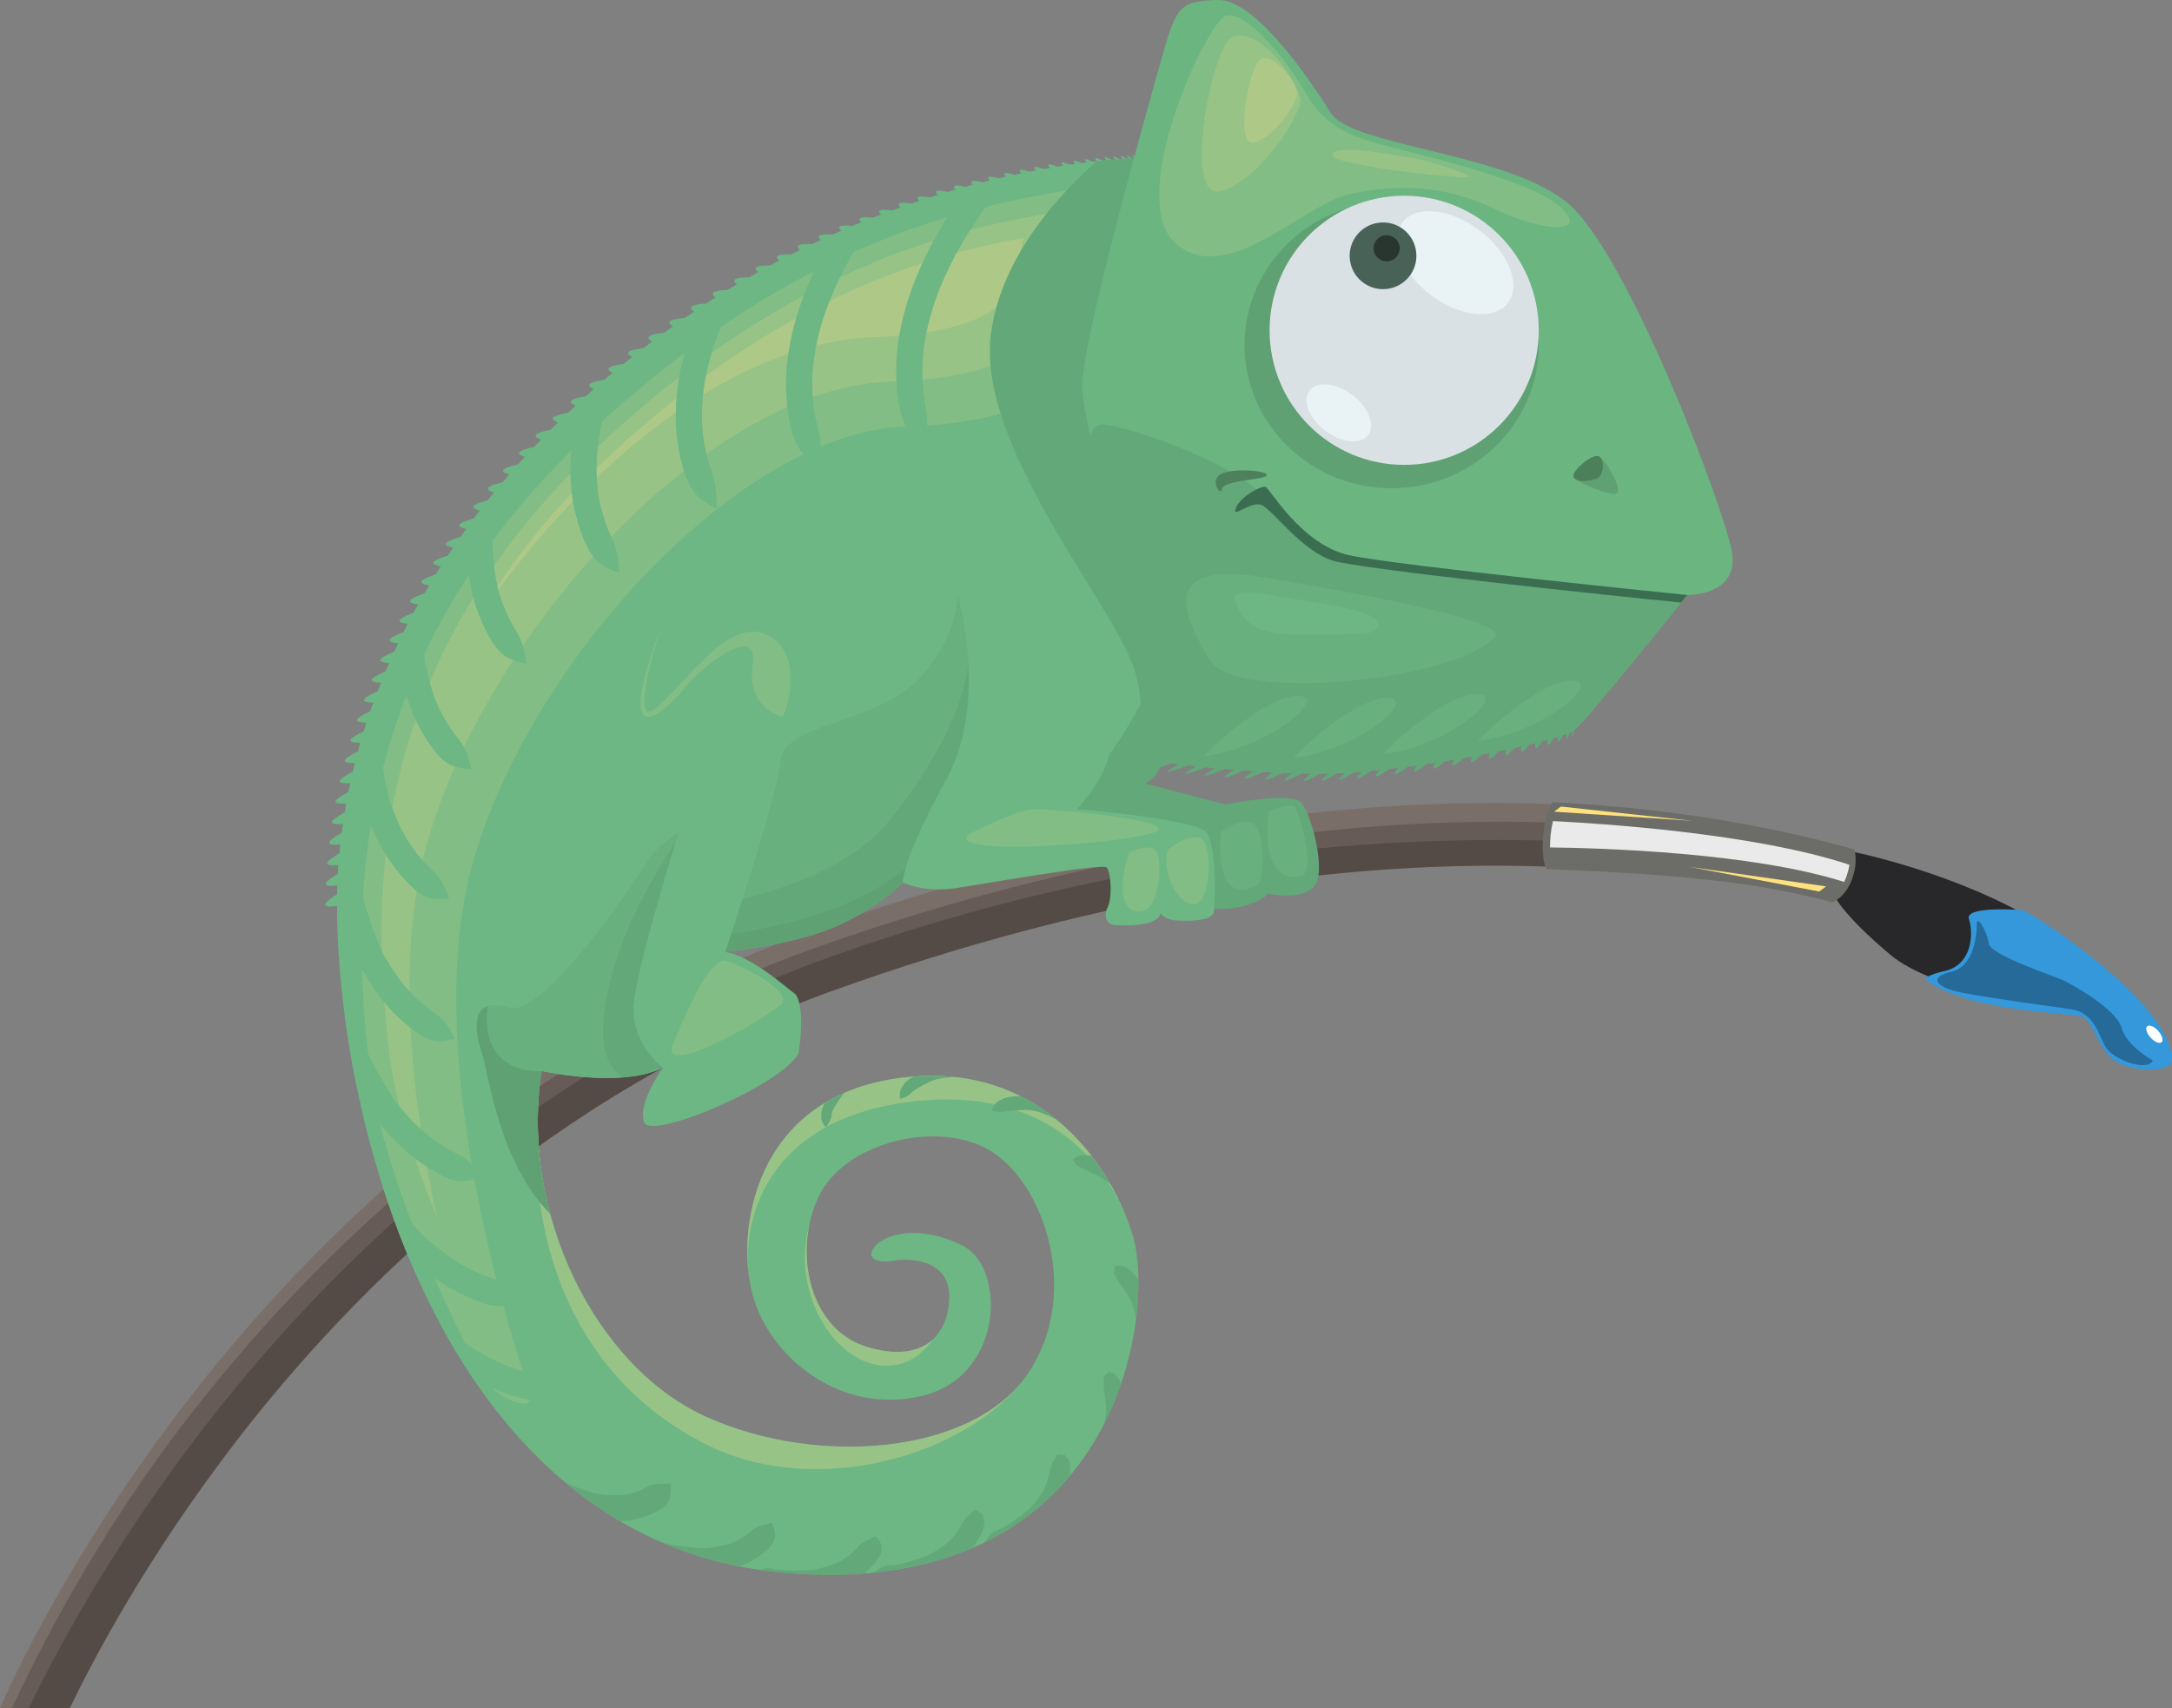 <?xml version="1.0" encoding="iso-8859-1"?>
<!-- Generator: Adobe Illustrator 14.0.0, SVG Export Plug-In . SVG Version: 6.00 Build 43363)  -->
<!DOCTYPE svg PUBLIC "-//W3C//DTD SVG 1.1//EN" "http://www.w3.org/Graphics/SVG/1.1/DTD/svg11.dtd">
<svg version="1.1" xmlns="http://www.w3.org/2000/svg" xmlns:xlink="http://www.w3.org/1999/xlink" x="0px" y="0px"
	 width="650.969px" height="512.002px" viewBox="0 0 650.969 512.002" style="enable-background:new 0 0 650.969 512.002;"
	 xml:space="preserve">
<rect x="0" y="0" width="650.969" height="512.002" fill="#808080" stroke="none"/>
<g id="Layer_1">
</g>
<g id="Layer_2">
	<path style="display:none;fill:#5FA173;" d="M-771.461,264.503c0,0,10.168-13.5,15.834-27.833s12-35,9.666-45.333
		s-9.667-18.334-9.333-18s6,20,1,35.667s-29.32,71.31-70.327,76.322c0,0,21.66-2.152,34.66-8.32S-771.461,264.503-771.461,264.503z"
		/>
	<path style="display:none;fill:#5FA173;" d="M-798.294,221.67c4.345-30.751-22.333-31.333-22.333-31.333s15-2,16.667,18.667
		s-20.66,76.322-20.66,76.322S-802.628,252.337-798.294,221.67z"/>
	<path style="display:none;fill:#5FA173;" d="M-843.294,320.004c0,0-7.666,10.665-5.666,16.332
		c1.687,4.78,30.172-6.564,41.848-15.835c-12.601,7.243-34.937,6.345-33.515,3.502c1.667-3.333,3.333-6-8-10.667s9-54.667,9-54.667
		c-10.333,8.667-20.333,37-20.667,50S-843.294,320.004-843.294,320.004z"/>
	<g>
		<g>
			<path style="fill:#28272A;" d="M583.986,291.32c8.175-1.703,8.516-10.899,7.153-14.987c-1.092-3.277,10.942-2.614,15.762-2.222
				c-25.254-13.966-53.571-19.237-53.571-19.237l-3.746,13.284c0,0,2.384,5.791,17.03,18.053c3.17,2.654,7.634,4.973,12.712,6.991
				C579.965,292.521,581.356,291.868,583.986,291.32z"/>
			<path style="fill:#3498DB;" d="M619.28,281.118c-4.049-2.935-8.503-5.896-12.877-8.315c-5.034-0.409-17.439-0.801-16.299,2.623
				c1.423,4.27,1.066,13.876-7.473,15.655c-2.747,0.572-5.162,1.629-5.829,2.341c13.029,10.12,44.674,10.144,47.184,11.259
				c3.202,1.423,4.332,7.999,8.602,12.27c4.271,4.27,18.003,5.086,18.358,0.817C651.303,313.498,647.744,301.755,619.28,281.118z"/>
			<path style="fill:#7A6F68;" d="M466.895,250.168c0.405-4.013,1.42-7.408,2.551-8.974c-69.787-3.392-147.885,9.657-226.32,37.869
				c-39.465,14.194-76.837,35.343-111.079,62.856c-27.314,21.948-52.705,47.972-75.465,77.348
				C20.69,465.589,2.997,505.024-0.001,512.002h20.906c6.897-14.391,23.379-45.844,50.694-81.099
				c34.278-44.242,92.978-103.397,177.956-133.962c77.193-27.765,151.957-40.033,218.257-37.058
				C466.861,258.313,466.454,254.525,466.895,250.168z"/>
			<path style="fill:#665B56;" d="M464.841,246.503c-67.887-2.159-146.188,10.865-221.865,38.085
				c-39.465,14.194-76.837,35.343-111.079,62.856c-27.314,21.948-52.705,47.972-75.465,77.348
				c-28.648,36.975-45.69,72.015-52.932,87.21h12.256c6.897-14.391,23.379-48.318,50.694-83.573
				c34.278-44.242,92.978-103.397,177.956-133.962c77.193-27.765,151.957-40.033,218.257-37.058
				c-0.951-1.571,0.737-4.715,1.178-9.073C463.885,247.905,464.784,246.918,464.841,246.503z"/>
			<path style="fill:#544B47;" d="M467.049,252.045c-67.887-2.159-143.247,7.798-218.924,35.018
				c-39.465,14.194-76.837,35.343-111.079,62.856c-27.314,21.948-52.705,47.972-75.465,77.348
				c-28.648,36.975-45.69,69.54-52.932,84.735h12.256c6.897-14.391,23.379-45.844,50.694-81.099
				c34.278-44.242,92.978-103.397,177.956-133.962c77.193-27.765,151.957-40.033,218.257-37.058
				C466.861,258.313,466.992,252.46,467.049,252.045z"/>
			<path style="fill:#6C6C69;" d="M555.156,263.299c1.402-3.947,1.028-6.631,0.718-8.703c-26.123-7.273-54.343-11.934-84.181-13.802
				c-2.129-0.133-4.268-0.247-6.411-0.351c-1.21,1.676-2.297,5.311-2.731,9.607c-0.471,4.665-0.034,8.72,0.983,10.401
				c30.188,1.354,59.35,2.769,85.76,10.013C550.954,269.52,553.53,267.872,555.156,263.299z"/>
			<path style="fill:#62A878;" d="M348.007,227.086c0,0,0.5,5-4.75,7.75l24,6.25c0,0,19.75-4,22.75-0.5s6.75,18,4.75,23.5
				s-11.25,4.5-14.75,3.75c-2.75,3.5-14.25,6-17.75,3.75c0,0,0.25-19.75-4.5-21.25s-38.75-5.5-38.75-5.5l11.5-22.25L348.007,227.086
				z"/>
			<path style="fill:#6CB784;" d="M108.08,270.021c-14.162,3.542-14.141,1.454,0.063-6.019c-14.085,3.297-13.988,1.208,0.279-6.018
				c-13.998,3.051-13.826,0.964,0.496-6.014c-13.903,2.808-13.656,0.724,0.71-6.006c-13.8,2.566-13.479,0.486,0.924-5.995
				c-13.688,2.326-13.294,0.25,1.136-5.981c-13.569,2.087-13.102,0.019,1.346-5.962c-13.441,1.851-12.901-0.21,1.557-5.941
				c-13.305,1.617-12.692-0.436,1.764-5.915c-13.16,1.384-12.476-0.659,1.972-5.887c-13.009,1.154-12.252-0.877,2.179-5.855
				c-12.85,0.927-12.022-1.092,2.382-5.819c-12.681,0.703-11.783-1.303,2.586-5.781c-12.505,0.481-11.538-1.509,2.787-5.737
				c-12.32,0.262-11.283-1.712,2.989-5.691c-12.129,0.046-11.022-1.911,3.188-5.642c-11.93-0.166-10.755-2.105,3.388-5.589
				c-11.724-0.375-10.479-2.294,3.585-5.532c-11.509-0.581-10.197-2.479,3.78-5.472c-11.285-0.783-9.906-2.659,3.977-5.409
				c-11.057-0.98-9.609-2.834,4.169-5.341c-10.819-1.174-9.305-3.003,4.362-5.271c-10.574-1.365-8.994-3.167,4.554-5.196
				c-10.323-1.551-8.678-3.327,4.743-5.119c-10.063-1.732-8.353-3.48,4.933-5.038c-9.798-1.909-8.021-3.627,5.119-4.953
				c-9.524-2.082-7.684-3.77,5.306-4.865c-9.242-2.249-7.337-3.905,5.49-4.774c-8.953-2.41-6.984-4.034,5.676-4.678
				c-8.658-2.568-6.627-4.157,5.857-4.58c-8.357-2.72-6.262-4.273,6.038-4.478c-8.047-2.867-5.889-4.384,6.22-4.372
				c-7.731-3.008-5.544-4.459,6.303-4.185c-7.479-3.087-5.299-4.447,6.283-3.923c-7.23-3.158-5.062-4.43,6.252-3.67
				c-6.988-3.221-4.833-4.409,6.21-3.425c-6.753-3.278-4.617-4.384,6.153-3.189c-6.521-3.327-4.409-4.354,6.088-2.961
				c-6.3-3.371-4.215-4.322,6.008-2.743c-6.084-3.408-4.029-4.285,5.918-2.531c-5.876-3.439-3.857-4.247,5.815-2.33
				c-5.676-3.466-3.697-4.206,5.701-2.135c-5.484-3.487-3.55-4.163,5.574-1.95c-5.303-3.503-3.416-4.118,5.438-1.772
				c-5.13-3.516-3.296-4.072,5.287-1.604c-4.969-3.524-3.189-4.024,5.125-1.443c-4.817-3.53-3.099-3.978,4.953-1.292
				c-4.678-3.531-3.024-3.929,4.767-1.148c-4.549-3.53-2.964-3.881,4.57-1.014c-4.434-3.525-2.92-3.833,4.36-0.887
				c-4.33-3.52-2.894-3.785,4.14-0.769c-4.24-3.511-2.884-3.739,3.907-0.659c-4.163-3.501-2.892-3.695,3.663-0.558
				c-4.101-3.491-2.917-3.651,3.406-0.465c-4.053-3.479-2.963-3.611,3.138-0.381c-4.02-3.466-3.026-3.572,2.858-0.305
				c-4.002-3.454-3.11-3.536,2.566-0.237c-4.001-3.442-3.216-3.503,2.262-0.179c-4.016-3.431-3.339-3.474,1.948-0.128
				c-4.048-3.419-3.485-3.449,1.619-0.085c-4.099-3.41-3.653-3.427,1.28-0.052c-4.165-3.401-3.842-3.41,0.93-0.026
				c-4.251-3.396-4.054-3.398,0.565-0.01c-4.355-3.391-4.289-3.391,0.191-0.001L108.08,270.021z"/>
			<path style="fill:#6CB784;" d="M342.674,47.336c0,0-67.333,0-136,47s-106.167,113-105.667,178.5s32.5,189.5,133.5,198.5
				s112-78,105-101s-29.5-53.5-71.5-47s-47.5,45.5-42.5,64.5s26.5,36.5,51,30.5s25-38.5,12-45s-23.5-3.5-26.5,0.5s2.25,4.75,6,4
				s16.75-0.75,16.5,11s-8.25,20-25,14.75s-22-28-14.25-44.75s37.25-24,53-13s25.75,44,9,67s-62.25,26.835-95.583,11.834
				s-56.001-61.334-49.334-103.667c0,0,24,5.335,36.333-0.999c0,0-7.665,10.665-5.666,16.332c2,5.667,41.668-11.33,46.334-20.665
				c1.666-11.002,0.334-17.002-1.334-18.002c-1.666-1-12.432-11.068-20.66-12.345c0,0,21.66-2.152,34.66-8.32
				s18.5-12.501,18.5-12.501s6.5,3.167,16.166,1.667c9.668-1.5,43.668-7.5,45.001-6.167s1.835,9.833,0.001,12.5
				c0,0-1.379,4.544,2.593,4.778s12.615,0.233,13.55-3.504c0,0,1.401,1.869,4.672,2.103s10.513,0.232,11.214-2.337
				s0.934-20.092-2.103-24.063s-38.779-7.008-38.779-7.008s8.06-8.438,9.52-16.134c9.87-5.593,17.666-19.5,20.916-30.25
				s-0.25-20.25-7-31s-16-45.75-12.5-66.25S346.591,59.836,342.674,47.336z"/>
			<path style="fill:#82BD85;" d="M158.507,416.336c0,0-34-95.5-17-157s81-130,130-131.5s57.5-22,59.5-30.5s15.5-47-3-42
				s-80,6-154,77s-67.5,148-63.5,186s31.5,90.5,35.5,96S162.007,424.336,158.507,416.336z"/>
			<path style="fill:#98C386;" d="M130.944,364.971c-6.644-16.475-12.824-35.339-14.492-51.182
				c-1.652-15.694-4.728-44.907,2.328-77.46c8.076-37.267,27.641-71.005,58.15-100.277c60.958-58.487,112.998-67.746,138.008-72.195
				c3.38-0.602,6.256-1.113,8.762-1.662c-0.093,3.779-1.274,10.885-5.012,24.114c-0.614,2.174-1.1,3.891-1.416,5.236
				c-3.25,13.811-21.031,21.906-50.072,22.795c-56.4,1.727-122.34,77.36-139.332,138.831
				C118.317,287.725,123.737,331.474,130.944,364.971L130.944,364.971z"/>
			<path style="fill:#AEC987;" d="M142.485,186.533c9.377-16.568,21.634-32.142,36.701-46.598
				c54.779-52.559,101.96-63.86,127.584-68.616c-0.615,2.514-1.392,5.47-2.372,8.939c-0.651,2.307-1.161,4.109-1.526,5.665
				c-2.024,8.602-17.598,14.384-40.645,15.09c-28.843,0.883-61.289,18.672-91.361,50.092
				C160.434,162.004,150.842,174.035,142.485,186.533L142.485,186.533z"/>
			<path style="fill:#62A878;" d="M297.007,99.836c-4.5,33,35.5,80,42.5,99.5c2.619,7.296,2.788,13.752,1.974,18.976
				c5.445-6.565,9.618-15.086,11.776-22.226c3.25-10.75-0.25-20.25-7-31s-16-45.75-12.5-66.25s12.834-39,8.917-51.5
				c0,0-5.12,0.002-13.962,0.985C318.548,57.223,300.228,76.223,297.007,99.836z"/>
			<path style="fill:#6BB581;" d="M505.674,178.336c0,0,15.999,0.334,13.333-13.333s-31-88.667-49-104s-64.998-17-71.332-27.333
				s-22.668-34-33.668-33.667S352.674,1.67,348.674,15.67s-24.999,88.334-24.333,100.667s12,52.667,21.333,66.333
				s-13.333,43.666-13.333,43.666s43.666,6.667,69.666,5.333s65.998-9.667,69.999-13S505.674,178.336,505.674,178.336z"/>
			<path style="fill:#62A878;" d="M433.007,171.336c-31-3.5-42.5-7.5-51.611-19.84s-40.889-22.66-49.389-24.16
				c-3.244-0.572-4.665,1.115-5.185,3.418c3.97,17.164,11.955,41.817,18.852,51.916c9.333,13.666-13.333,43.666-13.333,43.666
				s4.66,0.711,11.842,1.623c-6.381,2.875-5.56,2.978,2.33,0.292c0.668,0.083,1.353,0.166,2.054,0.25
				c-6.049,2.911-5.135,3.019,2.596,0.307c0.737,0.085,1.488,0.171,2.253,0.257c-5.711,2.943-4.721,3.052,2.812,0.31
				c0.793,0.085,1.597,0.171,2.411,0.255c-5.37,2.971-4.32,3.077,2.977,0.301c0.836,0.083,1.68,0.164,2.53,0.243
				c-5.03,2.994-3.94,3.093,3.094,0.281c0.864,0.076,1.733,0.149,2.606,0.221c-4.698,3.011-3.583,3.099,3.163,0.249
				c0.88,0.066,1.762,0.13,2.644,0.19c-4.378,3.02-3.257,3.092,3.182,0.205c0.881,0.053,1.762,0.103,2.639,0.149
				c-4.073,3.021-2.963,3.074,3.152,0.15c0.869,0.037,1.733,0.069,2.593,0.098c-3.79,3.012-2.707,3.041,3.074,0.083
				c0.844,0.018,1.68,0.03,2.507,0.037c-3.533,2.992-2.496,2.994,2.946,0.004c0.804-0.005,1.598-0.017,2.38-0.034
				c-3.308,2.96-2.332,2.93,2.769-0.087c0.374-0.016,0.747-0.032,1.114-0.051s0.747-0.044,1.12-0.065
				c-3.093,2.921-2.124,2.857,2.749-0.18c0.771-0.056,1.552-0.117,2.341-0.184c-2.767,2.872-1.749,2.78,2.888-0.26
				c0.808-0.078,1.621-0.16,2.441-0.246c-2.443,2.819-1.392,2.703,2.986-0.331c0.832-0.096,1.667-0.196,2.507-0.3
				c-2.125,2.762-1.052,2.625,3.046-0.391c0.849-0.113,1.697-0.229,2.548-0.348c-1.795,2.678-0.722,2.523,3.05-0.44
				c0.854-0.127,1.705-0.256,2.555-0.388c-1.502,2.619-0.436,2.45,3.029-0.482c0.844-0.137,1.684-0.277,2.52-0.418
				c-1.226,2.559-0.181,2.378,2.969-0.514c0.824-0.146,1.643-0.293,2.454-0.441c-0.971,2.5,0.038,2.311,2.867-0.536
				c0.793-0.151,1.576-0.303,2.352-0.456c-0.739,2.441,0.221,2.248,2.728-0.549c0.751-0.154,1.49-0.308,2.219-0.463
				c-0.538,2.386,0.358,2.192,2.548-0.552c0.697-0.154,1.38-0.308,2.05-0.461c-0.368,2.334,0.451,2.142,2.328-0.546
				c0.633-0.152,1.248-0.302,1.848-0.452c-0.234,2.287,0.494,2.1,2.069-0.53c0.558-0.146,1.095-0.292,1.614-0.435
				c-0.141,2.244,0.482,2.067,1.77-0.505c0.471-0.139,0.919-0.275,1.346-0.41c-0.092,2.209,0.412,2.043,1.431-0.47
				c0.373-0.128,0.721-0.254,1.044-0.376c-0.09,2.181,0.281,2.031,1.053-0.427c0.264-0.116,0.499-0.228,0.709-0.336
				c-0.141,2.167,0.083,2.034,0.635-0.377c0.061-0.042,0.14-0.087,0.188-0.128c3.486-2.905,26.456-31.366,32.308-38.64
				C491.08,177.495,457.515,174.104,433.007,171.336z"/>
			<path style="fill:#3B6E50;" d="M379.288,145.917c-1.339-0.447-7.813,3.125-8.928,6.472s4.688-2.678,8.035-0.893
				s11.828,13.613,20.979,16.515c8.121,2.575,85.848,10.775,104.482,12.587c1.143-1.42,1.817-2.261,1.817-2.261
				s-86.659-8.763-101.166-11.888S380.627,146.363,379.288,145.917z"/>
			<path style="fill:#5FA173;" d="M484.174,148.003c2.749-0.687-3.168-11-5.334-11.333s-8.665,5.167-6.999,6.667
				S482.174,148.503,484.174,148.003z"/>
			<path style="fill:#4B805B;" d="M478.237,143.54c2.749-0.687,2.769-6.537,0.603-6.87s-8.665,5.167-6.999,6.667
				S476.237,144.04,478.237,143.54z"/>
			<path style="fill:#4D815D;" d="M379.257,142.836c-1.77,0.965-12.75,1.25-13,3.75s-4.25-3,0.25-4.75
				S382.007,141.336,379.257,142.836z"/>
			<path style="fill:#E9EAE9;" d="M554.272,259.19c-28.508-9.5-75.196-12.42-88.838-13.092c-0.309,1.292-0.556,2.742-0.712,4.286
				c-0.128,1.267-0.177,2.475-0.169,3.605c15.157,0.183,60.272,1.487,88.16,10.347c0.249-0.515,0.486-1.073,0.705-1.689
				C553.874,261.365,554.129,260.229,554.272,259.19z"/>
			<ellipse style="fill:#5FA173;" cx="417.091" cy="103.378" rx="44.083" ry="42.958"/>
			<circle style="fill:#D9E1E4;" cx="420.841" cy="99.003" r="40.333"/>
			
				<ellipse transform="matrix(0.796 0.605 -0.605 0.796 136.455 -247.853)" style="fill:#E9F2F5;" cx="436.265" cy="78.696" rx="19.9" ry="12.131"/>
			
				<ellipse transform="matrix(-0.797 -0.604 0.604 -0.797 646.253 464.723)" style="fill:#E9F2F5;" cx="401.209" cy="123.778" rx="11.04" ry="6.73"/>
			<circle style="fill:#486257;" cx="414.506" cy="76.67" r="10"/>
			<circle style="fill:#28362F;" cx="415.59" cy="74.419" r="3.917"/>
			<path style="fill:#98C386;" d="M242.48,367.527c-1.558,5.378-1.749,11.709-0.219,18.179
				c3.661,15.483,15.765,25.876,27.034,23.212c4.176-0.987,7.645-3.636,10.179-7.357c-4.077,3.691-10.673,4.939-19.968,2.026
				C245.524,399.204,239.563,382.628,242.48,367.527z"/>
			<g>
				<g>
					<g>
						<path style="fill:#98C386;" d="M225.507,387.836c-5-19,2.404-50.707,44.404-57.207s62.596,16.707,69.596,39.707
							c-7-23-29.5-53.5-71.5-47S220.507,368.836,225.507,387.836z"/>
					</g>
				</g>
			</g>
			<path style="fill:#98C386;" d="M162.34,321.003c-6.667,42.333,5.167,90.333,50.167,112.333c32.839,16.055,78,2.5,94.75-20.5
				c-16.75,23-62.25,26.835-95.583,11.834S155.673,363.336,162.34,321.003z"/>
			<path style="fill:#68B07E;" d="M447.968,191.078c4.632-4.632-35.144-12.38-68.689-17.971s-23.962,12.38-16.773,24.76
				S434.389,204.656,447.968,191.078z"/>
			<path style="fill:#6CB784;" d="M394.085,190.229c-9.32,0-21.207,0.824-23.912-10.712c-0.875-3.731,9.432-1.37,11.281-1.062
				c7.503,1.25,15.063,2.224,22.481,3.905c14.314,3.245,8.438,7.243,5.979,7.441C404.649,190.228,399.363,190.229,394.085,190.229z"
				/>
			<path style="fill:#82BD85;" d="M391.377,27.984C385.46,17.517,373.184,2.825,367.378,4.76s-30.191,54.576-15.096,68.124
				s38.32-11.611,52.255-14.708s28.642-2.709,42.964,4.258s29.417,8.128,20.128-0.387s-44.897-16.256-54.575-18.966
				S396.409,36.886,391.377,27.984z"/>
			<path style="fill:#98C386;" d="M424.223,47.581c-6.624-1.205-24.171-4.584-25.004-1.25s45.84,8.335,40.84,6.251
				S428.807,48.414,424.223,47.581z"/>
			<path style="fill:#68B07E;" d="M265.185,247.471c12.378-14.554,23.623-34.096,25.015-49.034
				c-0.653-11.524-3.192-20.101-3.192-20.101s0.5,12.5-12,25.5s-40,13-41,24c-0.617,6.794-6.826,27.122-11.485,41.677
				C232.558,266.95,254.395,260.159,265.185,247.471z"/>
			<path style="fill:#5FA173;" d="M217.347,285.325c0,0,21.66-2.152,34.66-8.32s18.5-12.501,18.5-12.501s0.003-1.233,0.924-4.337
				c-16.405,13.501-41.473,18.13-52.222,19.55C218.067,283.183,217.347,285.325,217.347,285.325z"/>
			<path style="fill:#63A879;" d="M290.199,198.437c-1.392,14.938-12.637,34.48-25.015,49.034
				c-10.79,12.688-32.627,19.479-42.663,22.042c-1.267,3.958-2.419,7.488-3.313,10.203c10.749-1.42,35.816-6.048,52.222-19.55
				c1.305-4.397,4.455-12.554,12.076-26.33C289.78,222.497,290.81,209.185,290.199,198.437z"/>
			<path style="fill:#5FA173;" d="M146.231,301.551c-4.392,1.396-3.893,7.778-1.891,13.785c2.229,6.689,4.936,32.485,20.571,48.555
				c-3.72-13.847-4.823-28.594-2.572-42.888C162.34,321.003,143.554,322.606,146.231,301.551z"/>
			<path style="fill:#63A879;" d="M190.007,300.336c1.142-10.56,10.098-40.161,12.65-48.46c-3.935,6.08-10.773,17.215-14.65,26.793
				c-5.115,12.64-12.941,36.951-1.418,44.259c2.768-0.207,5.481-0.621,7.956-1.331c1.181-0.743,2.544-1.289,4.128-1.593
				C198.673,320.004,188.675,312.669,190.007,300.336z"/>
			<path style="fill:#68B07E;" d="M188.007,278.669c3.877-9.578,10.716-20.713,14.65-26.793c0.429-1.394,0.684-2.207,0.684-2.207
				s-6.001,3.333-9.334,8.667s-31,47-41.666,43.667c-2.658-0.83-4.652-0.915-6.109-0.452c-2.678,21.055,16.108,19.452,16.108,19.452
				s12.611,2.798,24.249,1.925C175.065,315.621,182.892,291.309,188.007,278.669z"/>
			<path style="fill:#82BD85;" d="M198.275,187.366c0,0-10.919,33.254-0.993,24.32c9.928-8.934,21.342-26.802,32.758-21.342
				s5.46,24.32,4.467,24.32c-0.992,0-10.918-2.979-8.934-15.387c1.985-12.408-13.897-0.992-20.846,7.445
				S183.882,226.08,198.275,187.366z"/>
			<path style="fill:#82BD85;" d="M201.948,312.178c2.92-6.291,10.471-25.953,15.936-24.132c5.463,1.821,19.578,9.105,16.391,12.748
				S196.028,324.927,201.948,312.178z"/>
			<path style="fill:#82BD85;" d="M290.336,250.078c0,0,14.354-7.554,20.021-7.554c5.664,0,40.729,3.123,36.605,6.472
				S282.782,257.254,290.336,250.078z"/>
			<path style="fill:#68B07E;" d="M380.361,243.042c0,0,5.971-2.514,7.542-1.257s6.6,19.169,2.2,20.741
				S377.848,261.583,380.361,243.042z"/>
			<path style="fill:#68B07E;" d="M365.905,249.326c0,0,6.914-5.027,10.057-2.199s3.456,16.655,0.628,18.227
				S364.334,270.695,365.905,249.326z"/>
			<path style="fill:#82BD85;" d="M349.966,254.724c0,0,6.016-5.157,9.884-3.438s3.009,20.198-2.148,19.769
				S348.247,261.6,349.966,254.724z"/>
			<path style="fill:#82BD85;" d="M338.361,255.583c0,0,7.305-3.868,8.595,0.43s0.431,16.76-5.156,17.19
				S334.923,266.328,338.361,255.583z"/>
			<path style="fill:#98C386;" d="M389.63,29.176c-2.844-9.483-15.954-23.465-21.587-16.895s-13.142,47.399-2.348,45.053
				S391.037,33.87,389.63,29.176z"/>
			<path style="fill:#AEC987;" d="M388.786,27.529c-1.533-5.113-8.603-12.652-11.64-9.109s-7.086,25.557-1.266,24.292
				C381.701,41.446,389.545,30.06,388.786,27.529z"/>
			<path style="fill:#256A99;" d="M645.224,317.855c0,0-7.823-4.248-9.389-9.837s-14.533-12.744-17.216-14.085
				s-22.132-7.603-22.579-11.179s-3.577-8.718-3.577-5.812s-0.671,12.742-7.602,14.308s-4.919,4.694,3.13,6.26
				s24.367,3.802,32.416,4.919s8.497,8.718,11.18,12.071S643.658,321.209,645.224,317.855z"/>
			
				<ellipse transform="matrix(0.672 0.74 -0.74 0.672 441.365 -376.363)" style="fill:#FFFFFF;" cx="645.73" cy="310.277" rx="3.219" ry="1.515"/>
			<g>
				<path style="fill:#6CB784;" d="M245.519,78.041c-3.825,7.398-6.1,14.742-6.099,14.732c-0.006-0.021-2.57,7.244-3.468,15.768
					c-1.089,8.518,0.438,18.01,1.458,20.992c1.62,5.597,4.373,8.221,8.656,10.975c0.067-5.199,0.178-8.164-1.112-12.96
					c-0.81-2.556-2.128-10.64-1.196-18.18c0.771-7.528,3.067-14.207,3.082-14.188c0.002,0.01,2.096-6.688,5.687-13.605
					c3.458-6.971,8.26-14.06,9.9-16.37c0.086-0.122,0.152-0.233,0.234-0.353c-4.197,1.628-8.484,3.413-12.839,5.358
					C248.354,72.666,246.847,75.353,245.519,78.041z"/>
				<path style="fill:#6CB784;" d="M171.552,417.016c-3.519-2.521-5.495-3.959-9.306-4.645c-2.062-0.346-8.226-1.842-13.511-4.426
					c-5.313-2.488-9.723-5.656-9.728-5.635c-0.188,0.271-3.44-2.379-7.218-5.766c3.073,5.738,6.414,11.313,10.026,16.672
					c1.116,0.612,2.312,1.233,3.563,1.824c5.946,2.936,13.084,4.682,15.491,5.01C165.31,420.729,168.095,419.483,171.552,417.016z"
					/>
				<path style="fill:#6CB784;" d="M290.302,55.758c-2.428,3.276-5.222,7.295-7.62,11.341c-4.731,7.667-7.812,15.383-7.806,15.375
					c0.013-0.016-3.4,7.581-5.099,16.683c-1.923,9.068-1.13,19.428-0.269,22.724c1.263,6.167,3.906,9.255,8.136,12.66
					c0.286-5.531,0.535-8.718-0.459-14.043c-0.682-2.844-1.383-11.765,0.305-19.881c1.491-8.124,4.598-15.174,4.593-15.157
					c-0.003,0.009,2.851-7.089,7.319-14.306c4.334-7.283,10.102-14.602,12.066-16.98c0.411-0.499,0.785-0.981,1.136-1.455
					C298.709,53.584,294.598,54.59,290.302,55.758z"/>
				<path style="fill:#6CB784;" d="M202.528,123.997c-0.245,7.952,2.004,16.555,3.179,19.221c1.968,5.019,4.809,7.167,9.112,9.26
					c-0.171-4.889-0.207-7.65-1.78-11.923c-0.934-2.275-2.845-9.523-2.661-16.48c0.045-6.933,1.569-13.222,1.579-13.208
					c0.007,0.01,1.346-6.282,4.052-12.902c2.026-5.23,4.819-10.579,6.564-13.724c-4.205,2.472-8.436,5.108-12.675,7.921
					c-0.413,0.965-0.813,1.94-1.188,2.914c-2.901,7.133-4.361,14.096-4.366,14.086C204.343,109.146,202.604,116.06,202.528,123.997z
					"/>
				<path style="fill:#6CB784;" d="M149.981,145.371c-3.469,4.162-6.764,8.388-9.878,12.676c-0.247,3.85-0.159,6.659-0.169,6.654
					c0.029-0.012-0.021,6.161,1.533,12.861c1.448,6.745,5.064,13.512,6.53,15.555c2.621,3.85,5.552,5.029,9.778,5.799
					c-0.738-4.336-1.108-6.749-3.214-10.013c-1.169-1.743-4.184-7.354-5.452-13.132c-1.349-5.737-1.354-11.236-1.377-11.223
					c0.019,0.005-0.144-5.461,0.779-11.479C148.864,150.451,149.416,147.756,149.981,145.371z"/>
				<path style="fill:#6CB784;" d="M176.143,164.18c2.303,4.435,5.205,6.099,9.49,7.527c-0.437-4.602-0.631-7.179-2.476-10.94
					c-1.054-2.002-3.53-8.423-4.082-14.792c-0.657-6.334,0.097-12.23,0.091-12.219c0.014,0.008,0.599-5.873,2.416-12.193
					c1.082-4.048,2.635-8.215,3.875-11.271c-4.044,3.329-7.952,6.729-11.721,10.198c-1.74,6.485-2.315,12.423-2.324,12.414
					c0.014-0.013-0.885,6.539-0.146,13.869C171.87,154.136,174.818,161.828,176.143,164.18z"/>
				<path style="fill:#6CB784;" d="M113.503,336.29c0.012-0.021,3.301,4.408,7.907,8.445c4.517,4.148,10.481,7.408,12.534,8.285
					c3.782,1.684,6.604,1.111,10.292-0.439c-2.447-3.279-3.803-5.096-6.961-6.613c-1.709-0.805-6.749-3.543-10.675-7.123
					c-3.995-3.473-6.957-7.396-6.966-7.377c-0.609,0.475-10.603-16.559-11.352-20.637c-1.103-2.863-2.612-4.374-4.94-6.251
					c0.939,7.092,2.174,14.447,3.739,21.95C110.081,331.8,113.128,336.507,113.503,336.29z"/>
				<path style="fill:#6CB784;" d="M108.693,290.739c0.018-0.021,2.501,4.875,6.4,9.563c3.789,4.791,9.197,8.865,11.092,10.02
					c3.482,2.199,6.35,2.012,10.187,0.977c-1.942-3.578-3.013-5.547-5.878-7.479c-1.557-1.027-6.084-4.42-9.351-8.518
					c-3.354-4.002-5.587-8.314-5.601-8.295c-0.699,0.379-7.515-17.91-7.495-22.029c-0.674-3.559-2.253-5.335-4.929-8.332
					c-0.667,0.961-1.217,1.853-1.665,2.73c-0.263,3.681-0.397,7.364-0.422,11.047C102.886,277.837,108.022,290.987,108.693,290.739z
					"/>
				<path style="fill:#6CB784;" d="M119.153,193.247c0.281,4.348,0.875,7.653,0.872,7.648c0.033-0.016,0.83,5.759,3.206,11.799
					c2.255,6.103,6.509,11.946,8.113,13.683c2.913,3.281,5.848,3.979,9.972,4.112c-1.084-4.087-1.661-6.346-4.011-9.144
					c-1.287-1.493-4.822-6.323-6.769-11.522c-2.042-5.139-2.793-10.243-2.819-10.226c-0.718,0.121-1.132-15.242-0.266-22.15
					C124.435,182.65,121.667,187.921,119.153,193.247z"/>
				<path style="fill:#6CB784;" d="M146.01,390.917c4.103,1.176,6.894,0.256,10.45-1.77c-2.981-2.93-4.642-4.572-8.116-5.674
					c-1.878-0.584-7.462-2.691-12.06-5.771c-4.645-2.973-8.331-6.514-8.337-6.494c-0.426,0.455-9.414-10.154-13.421-16.154
					c2.316,7.332,4.964,14.648,7.965,21.843c0.07,0.036,0.128,0.054,0.154,0.032c0.009-0.021,4.074,3.945,9.371,7.363
					C137.249,387.823,143.787,390.307,146.01,390.917z"/>
				<path style="fill:#6CB784;" d="M107.209,233.035c0.989,5.968,2.836,11.237,2.851,11.228c0.024-0.02,1.675,5.329,4.833,10.691
					c3.037,5.446,7.882,10.386,9.629,11.825c3.196,2.731,6.107,2.968,10.096,2.497c-1.484-3.841-2.295-5.955-4.894-8.31
					c-1.417-1.254-5.45-5.344-8.06-9.98c-2.707-4.557-4.204-9.264-4.223-9.246c-0.776,0.264-4.4-19.262-3.622-23.397
					c-0.028-2.872-0.794-4.767-2.119-7.103c-2.007,5.617-3.725,11.279-5.173,16.97C106.698,229.797,106.92,231.437,107.209,233.035z
					"/>
			</g>
			<g>
				<g>
					<g>
						<path style="fill:#63A879;" d="M187.001,455.867c4.723-0.166,9.662-2.606,11.096-3.579c2.754-1.822,3.213-4.349,2.865-7.596
							c-3.484,0.047-5.103-0.179-6.952,0.951c-1.009,0.565-4.17,2.254-7.693,2.404c-3.449,0.262-6.742-0.278-6.73-0.309
							c-0.065,0.455-5.637-1.364-9.956-3.24c5.066,4.226,10.462,8.06,16.203,11.431
							C186.218,455.915,186.605,455.896,187.001,455.867z"/>
					</g>
					<g>
						<path style="fill:#63A879;" d="M273.673,322.695c-1.455,0.874-2.615,1.813-2.92,2.55c-1.146,1.344-1.224,2.59-0.996,4.156
							c1.384-0.511,2.127-0.696,3.008-1.481c0.522-0.684,1.755-1.453,3.164-2.29c1.225-0.698,2.784-1.501,4.055-1.936
							c0.821-0.292,1.426-0.438,1.557-0.36c0.189-0.154,1.046-0.267,2.051-0.333c0.795-0.078,1.938-0.115,3.139-0.108
							C282.629,322.408,278.273,322.331,273.673,322.695z"/>
					</g>
					<g>
						<path style="fill:#63A879;" d="M323.098,349.533c1.244,0.569,2.499,1.329,4.112,1.989c1.223,0.564,3.176,1.443,4.596,2.595
							c0.457,0.354,0.817,0.67,1.068,0.926c-1.65-2.895-3.54-5.757-5.666-8.519c-0.652-0.184-1.216-0.281-1.602-0.246
							c-1.759-0.246-2.921,0.304-4.123,1.29C322.173,348.401,322.407,349.024,323.098,349.533z"/>
					</g>
					<g>
						<path style="fill:#63A879;" d="M338.323,380.485c-1.382-1.12-2.678-1.292-4.206-1.091c-0.034,0.922-0.318,1.535-0.23,2.295
							c0.813,1.442,1.435,2.785,2.56,4.188c0.769,1.068,2.178,2.94,2.878,4.889c0.334,0.862,0.543,1.583,0.57,1.968
							c0.29,0.819,0.452,1.935,0.512,2.602c0.019,0.065,0.035,0.156,0.052,0.245c0.549-4.287,0.774-8.334,0.734-11.997
							C340.136,382.051,339.034,380.866,338.323,380.485z"/>
					</g>
					<g>
						<path style="fill:#63A879;" d="M246.188,333.863c-0.306,1.735,0.289,2.814,1.306,4.048c0.972-1.384,1.477-2.083,1.754-3.435
							c-0.305-1.339,2.394-5.245,3.85-6.91c-2.093,0.91-4.049,1.925-5.878,3.03C246.509,331.914,246.049,333.13,246.188,333.863z"/>
					</g>
					<g>
						<path style="fill:#63A879;" d="M305.784,328.553c-2.482,0-4.883,0.398-5.727,1.059c-1.633,0.68-2.313,1.75-2.832,3.229
							c1.24,0.269,1.871,0.563,2.869,0.456c1.068-0.257,2.523-0.311,4.205-0.49c1.373-0.101,3.316-0.224,4.883,0.007
							c0.883,0.113,1.531,0.262,1.701,0.401c0.445,0.013,1.342,0.333,2.164,0.685c0.826,0.286,2.263,0.979,3.703,1.771
							C313.446,332.961,309.788,330.557,305.784,328.553z"/>
					</g>
					<g>
						<path style="fill:#63A879;" d="M230.596,463.842c1.23-1.316,1.704-2.667,1.719-4.147c-0.126-1.028-0.472-2.156-1.01-3.312
							c-3.064,0.827-4.649,1.047-6.177,2.491c-0.895,0.77-3.458,2.961-6.619,3.856c-0.962,0.307-1.901,0.534-2.713,0.687
							c-1.907,0.398-3.466,0.507-3.575,0.49c-0.192,0.593-11.095-0.53-14.31-1.86c-0.248-0.1-0.454-0.2-0.609-0.301
							c-0.212-0.085-0.412-0.143-0.613-0.196c7.728,3.486,16.012,6.177,24.884,7.932
							C225.726,468.157,229.539,465.057,230.596,463.842z"/>
					</g>
					<g>
						<path style="fill:#63A879;" d="M320.563,442.441c0.182-0.996,0.247-1.823,0.194-2.325c0.027-1.787-0.592-2.989-1.646-4.078
							c-0.756,0.054-1.553-0.097-2.344,0.025c-1.072,1.982-1.887,3.261-2.199,5.151c-0.277,1.228-0.816,3.926-2.176,6.089
							c-0.486,0.825-0.969,1.511-1.34,1.929c-0.742,1.069-1.643,2.006-1.971,2.307c-0.422,0.955-7.4,6.123-9.955,7.014
							c-0.209,0.083-0.393,0.147-0.551,0.191c-1.603,0.674-2.17,1.824-3.473,3.543C305.691,457.105,314.045,450.198,320.563,442.441
							z"/>
					</g>
					<g>
						<path style="fill:#63A879;" d="M335.738,414.09c-0.703-1.64-1.764-2.438-3.19-2.987c-0.564,0.579-1.227,0.878-1.7,1.452
							c-0.062,1.95-0.209,3.438,0.205,5.249c0.215,1.269,0.708,3.766,0.384,6.057c-0.105,0.935-0.261,1.714-0.422,2.157
							c-0.056,0.323-0.133,0.65-0.218,0.968c2.092-4.07,3.825-8.206,5.228-12.314C335.93,414.439,335.833,414.243,335.738,414.09z"
							/>
					</g>
					<g>
						<path style="fill:#63A879;" d="M258.882,471.594c2.105-1.649,3.704-3.453,4.24-4.34c1.023-1.477,1.257-2.861,1.032-4.336
							c-0.4-0.791-0.931-1.69-1.637-2.513c-2.606,1.19-4.093,1.692-5.397,3.258c-0.82,0.884-2.95,3.225-5.727,4.468
							c-0.893,0.434-1.751,0.774-2.452,1.001c-1.623,0.604-3.063,0.919-3.284,0.942c-0.364,0.598-10.555,1.046-13.677,0.251
							c-0.245-0.057-0.454-0.12-0.618-0.188c-1.309-0.299-2.289-0.04-3.53,0.401c2.194,0.315,4.411,0.595,6.675,0.797
							C243.304,472.121,251.403,472.162,258.882,471.594z"/>
					</g>
					<g>
						<path style="fill:#63A879;" d="M294.668,458.273c0.591-1.691,0.416-3.058-0.217-4.422c-0.665-0.422-1.394-0.982-2.237-1.352
							c-1.919,1.69-3.157,2.607-4.025,4.383c-0.604,1.074-2,3.681-4.162,5.459c-0.732,0.644-1.438,1.172-1.988,1.512
							c-1.224,0.896-2.451,1.542-2.758,1.674c-0.446,0.725-9.426,3.643-12.39,3.692c-0.237,0.012-0.444,0.011-0.613-0.004
							c-1.71,0.102-2.644,0.951-4.294,2.106c11.205-1.134,20.939-3.689,29.355-7.303
							C293.156,461.767,294.396,459.354,294.668,458.273z"/>
					</g>
				</g>
			</g>
		</g>
		<path style="fill:#68B07E;" d="M360.72,226.638c17.963-1.996,36.494-16.537,29.367-17.962S368.133,218.94,360.72,226.638z"/>
		<path style="fill:#68B07E;" d="M387.521,227.208c17.963-1.996,36.494-16.537,29.367-17.962S394.935,219.51,387.521,227.208z"/>
		<path style="fill:#68B07E;" d="M414.322,226.068c17.963-1.996,36.494-16.537,29.367-17.962S421.735,218.37,414.322,226.068z"/>
		<path style="fill:#68B07E;" d="M442.834,222.076c17.963-1.996,36.494-16.537,29.367-17.962S450.247,214.378,442.834,222.076z"/>
		<polygon style="fill:#FFE17D;" points="506.539,259.836 545.248,267.216 547.308,265.671 		"/>
		<polygon style="fill:#FFE17D;" points="507.196,246.012 467.814,241.736 465.755,243.281 		"/>
	</g>
</g>
</svg>
